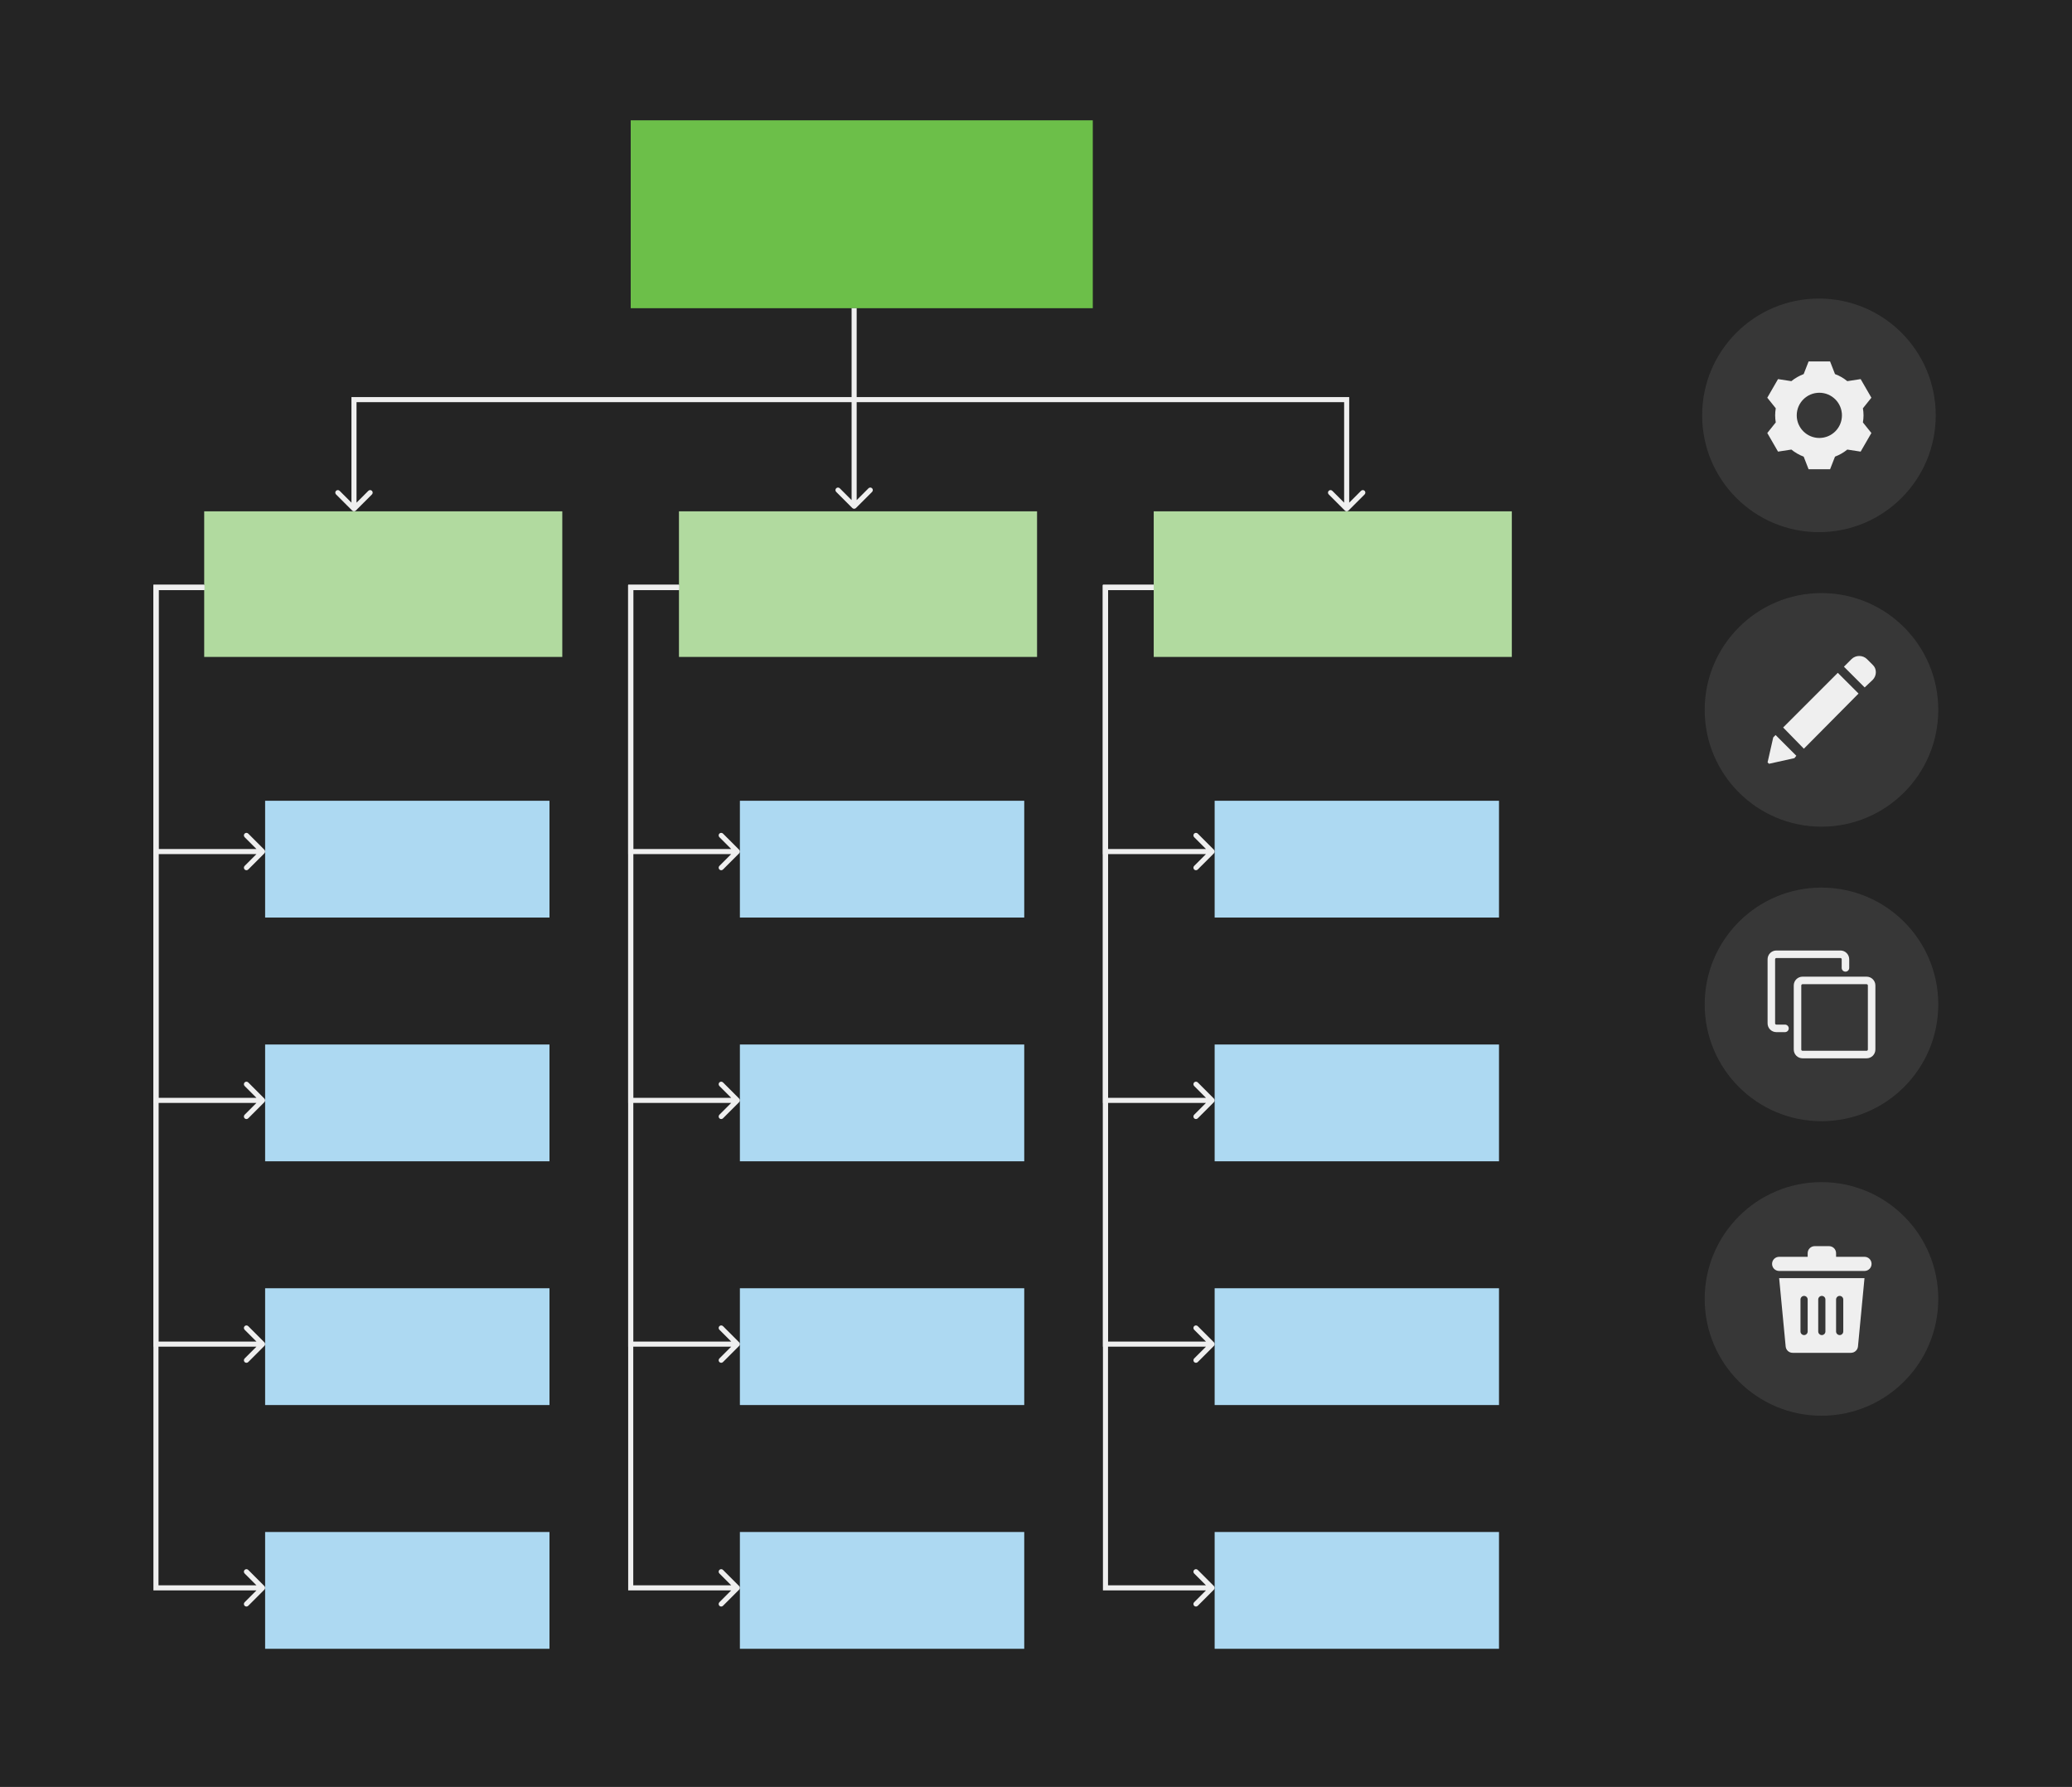 <svg width="465" height="401" viewBox="0 0 465 401" fill="none" xmlns="http://www.w3.org/2000/svg">
<rect width="465" height="401" fill="#242424"/>
<rect x="141.547" y="27" width="103.698" height="42.163" fill="#6CBF49"/>
<rect x="45.826" y="114.744" width="80.366" height="32.676" fill="#B1DA9F"/>
<rect x="59.5" y="179.698" width="63.814" height="26.209" fill="#ADD9F2"/>
<rect x="59.5" y="234.395" width="63.814" height="26.209" fill="#ADD9F2"/>
<rect x="59.5" y="289.093" width="63.814" height="26.209" fill="#ADD9F2"/>
<rect x="59.5" y="343.791" width="63.814" height="26.209" fill="#ADD9F2"/>
<path d="M35 131.837V131.267H34.43V131.837H35ZM35 356.326H34.43V356.895H35V356.326ZM59.333 356.728C59.556 356.506 59.556 356.145 59.333 355.923L55.707 352.297C55.485 352.074 55.124 352.074 54.901 352.297C54.679 352.519 54.679 352.88 54.901 353.102L58.124 356.326L54.901 359.549C54.679 359.771 54.679 360.132 54.901 360.354C55.124 360.577 55.485 360.577 55.707 360.354L59.333 356.728ZM45.826 131.267H35V132.407H45.826V131.267ZM34.43 131.837V356.326H35.57V131.837H34.43ZM35 356.895H58.93V355.756H35V356.895Z" fill="#EFEFEF"/>
<path d="M35 131.837V131.267H34.43V131.837H35ZM35 301.628H34.43V302.198H35V301.628ZM59.333 302.031C59.556 301.808 59.556 301.448 59.333 301.225L55.707 297.599C55.485 297.377 55.124 297.377 54.901 297.599C54.679 297.822 54.679 298.182 54.901 298.405L58.124 301.628L54.901 304.851C54.679 305.073 54.679 305.434 54.901 305.657C55.124 305.879 55.485 305.879 55.707 305.657L59.333 302.031ZM45.826 131.267H35V132.407H45.826V131.267ZM34.43 131.837V301.628H35.57V131.837H34.43ZM35 302.198H58.93V301.058H35V302.198Z" fill="#EFEFEF"/>
<path d="M35 131.837V131.267H34.43V131.837H35ZM35 246.93H34.43V247.5H35V246.93ZM59.333 247.333C59.556 247.111 59.556 246.75 59.333 246.527L55.707 242.901C55.485 242.679 55.124 242.679 54.901 242.901C54.679 243.124 54.679 243.485 54.901 243.707L58.124 246.93L54.901 250.153C54.679 250.376 54.679 250.737 54.901 250.959C55.124 251.182 55.485 251.182 55.707 250.959L59.333 247.333ZM45.826 131.267H35V132.407H45.826V131.267ZM34.43 131.837V246.93H35.57V131.837H34.43ZM35 247.5H58.93V246.36H35V247.5Z" fill="#EFEFEF"/>
<path d="M35 131.837V131.267H34.43V131.837H35ZM35 191.093H34.43V191.663H35V191.093ZM59.333 191.496C59.556 191.273 59.556 190.913 59.333 190.69L55.707 187.064C55.485 186.842 55.124 186.842 54.901 187.064C54.679 187.287 54.679 187.647 54.901 187.87L58.124 191.093L54.901 194.316C54.679 194.539 54.679 194.899 54.901 195.122C55.124 195.344 55.485 195.344 55.707 195.122L59.333 191.496ZM45.826 131.267H35V132.407H45.826V131.267ZM34.43 131.837V191.093H35.57V131.837H34.43ZM35 191.663H58.93V190.523H35V191.663Z" fill="#EFEFEF"/>
<rect x="152.372" y="114.744" width="80.366" height="32.676" fill="#B1DA9F"/>
<rect x="166.047" y="179.698" width="63.814" height="26.209" fill="#ADD9F2"/>
<rect x="166.047" y="234.395" width="63.814" height="26.209" fill="#ADD9F2"/>
<rect x="166.047" y="289.093" width="63.814" height="26.209" fill="#ADD9F2"/>
<rect x="166.047" y="343.791" width="63.814" height="26.209" fill="#ADD9F2"/>
<path d="M141.547 131.837V131.267H140.977V131.837H141.547ZM141.547 356.326H140.977V356.895H141.547V356.326ZM165.88 356.728C166.102 356.506 166.102 356.145 165.88 355.923L162.254 352.297C162.031 352.074 161.67 352.074 161.448 352.297C161.225 352.519 161.225 352.88 161.448 353.102L164.671 356.326L161.448 359.549C161.225 359.771 161.225 360.132 161.448 360.354C161.67 360.577 162.031 360.577 162.254 360.354L165.88 356.728ZM152.372 131.267H141.547V132.407H152.372V131.267ZM140.977 131.837V356.326H142.116V131.837H140.977ZM141.547 356.895H165.477V355.756H141.547V356.895Z" fill="#EFEFEF"/>
<path d="M141.547 131.837V131.267H140.977V131.837H141.547ZM141.547 301.628H140.977V302.198H141.547V301.628ZM165.88 302.031C166.102 301.808 166.102 301.448 165.88 301.225L162.254 297.599C162.031 297.377 161.67 297.377 161.448 297.599C161.225 297.822 161.225 298.182 161.448 298.405L164.671 301.628L161.448 304.851C161.225 305.073 161.225 305.434 161.448 305.657C161.67 305.879 162.031 305.879 162.254 305.657L165.88 302.031ZM152.372 131.267H141.547V132.407H152.372V131.267ZM140.977 131.837V301.628H142.116V131.837H140.977ZM141.547 302.198H165.477V301.058H141.547V302.198Z" fill="#EFEFEF"/>
<path d="M141.547 131.837V131.267H140.977V131.837H141.547ZM141.547 246.93H140.977V247.5H141.547V246.93ZM165.88 247.333C166.102 247.111 166.102 246.75 165.88 246.527L162.254 242.901C162.031 242.679 161.67 242.679 161.448 242.901C161.225 243.124 161.225 243.485 161.448 243.707L164.671 246.93L161.448 250.153C161.225 250.376 161.225 250.737 161.448 250.959C161.67 251.182 162.031 251.182 162.254 250.959L165.88 247.333ZM152.372 131.267H141.547V132.407H152.372V131.267ZM140.977 131.837V246.93H142.116V131.837H140.977ZM141.547 247.5H165.477V246.36H141.547V247.5Z" fill="#EFEFEF"/>
<path d="M141.547 131.837V131.267H140.977V131.837H141.547ZM141.547 191.093H140.977V191.663H141.547V191.093ZM165.88 191.496C166.102 191.273 166.102 190.913 165.88 190.69L162.254 187.064C162.031 186.842 161.67 186.842 161.448 187.064C161.225 187.287 161.225 187.647 161.448 187.87L164.671 191.093L161.448 194.316C161.225 194.539 161.225 194.899 161.448 195.122C161.67 195.344 162.031 195.344 162.254 195.122L165.88 191.496ZM152.372 131.267H141.547V132.407H152.372V131.267ZM140.977 131.837V191.093H142.116V131.837H140.977ZM141.547 191.663H165.477V190.523H141.547V191.663Z" fill="#EFEFEF"/>
<rect x="258.919" y="114.744" width="80.366" height="32.676" fill="#B1DA9F"/>
<rect x="272.593" y="179.698" width="63.814" height="26.209" fill="#ADD9F2"/>
<rect x="272.593" y="234.395" width="63.814" height="26.209" fill="#ADD9F2"/>
<rect x="272.593" y="289.093" width="63.814" height="26.209" fill="#ADD9F2"/>
<rect x="272.593" y="343.791" width="63.814" height="26.209" fill="#ADD9F2"/>
<path d="M248.093 131.837V131.267H247.523V131.837H248.093ZM248.093 356.326H247.523V356.895H248.093V356.326ZM272.426 356.728C272.649 356.506 272.649 356.145 272.426 355.923L268.8 352.297C268.578 352.074 268.217 352.074 267.994 352.297C267.772 352.519 267.772 352.88 267.994 353.102L271.217 356.326L267.994 359.549C267.772 359.771 267.772 360.132 267.994 360.354C268.217 360.577 268.578 360.577 268.8 360.354L272.426 356.728ZM258.919 131.267H248.093V132.407H258.919V131.267ZM247.523 131.837V356.326H248.663V131.837H247.523ZM248.093 356.895H272.023V355.756H248.093V356.895Z" fill="#EFEFEF"/>
<path d="M248.093 131.837V131.267H247.523V131.837H248.093ZM248.093 301.628H247.523V302.198H248.093V301.628ZM272.426 302.031C272.649 301.808 272.649 301.448 272.426 301.225L268.8 297.599C268.578 297.377 268.217 297.377 267.994 297.599C267.772 297.822 267.772 298.182 267.994 298.405L271.217 301.628L267.994 304.851C267.772 305.073 267.772 305.434 267.994 305.657C268.217 305.879 268.578 305.879 268.8 305.657L272.426 302.031ZM258.919 131.267H248.093V132.407H258.919V131.267ZM247.523 131.837V301.628H248.663V131.837H247.523ZM248.093 302.198H272.023V301.058H248.093V302.198Z" fill="#EFEFEF"/>
<path d="M248.093 131.837V131.267H247.523V131.837H248.093ZM248.093 246.93H247.523V247.5H248.093V246.93ZM272.426 247.333C272.649 247.111 272.649 246.75 272.426 246.527L268.8 242.901C268.578 242.679 268.217 242.679 267.994 242.901C267.772 243.124 267.772 243.485 267.994 243.707L271.217 246.93L267.994 250.153C267.772 250.376 267.772 250.737 267.994 250.959C268.217 251.182 268.578 251.182 268.8 250.959L272.426 247.333ZM258.919 131.267H248.093V132.407H258.919V131.267ZM247.523 131.837V246.93H248.663V131.837H247.523ZM248.093 247.5H272.023V246.36H248.093V247.5Z" fill="#EFEFEF"/>
<path d="M248.093 131.837V131.267H247.523V131.837H248.093ZM248.093 191.093H247.523V191.663H248.093V191.093ZM272.426 191.496C272.649 191.273 272.649 190.913 272.426 190.69L268.8 187.064C268.578 186.842 268.217 186.842 267.994 187.064C267.772 187.287 267.772 187.647 267.994 187.87L271.217 191.093L267.994 194.316C267.772 194.539 267.772 194.899 267.994 195.122C268.217 195.344 268.578 195.344 268.8 195.122L272.426 191.496ZM258.919 131.267H248.093V132.407H258.919V131.267ZM247.523 131.837V191.093H248.663V131.837H247.523ZM248.093 191.663H272.023V190.523H248.093V191.663Z" fill="#EFEFEF"/>
<path d="M79.039 114.577C79.261 114.8 79.622 114.8 79.845 114.577L83.471 110.951C83.693 110.729 83.693 110.368 83.471 110.145C83.248 109.923 82.887 109.923 82.665 110.145L79.442 113.369L76.219 110.145C75.996 109.923 75.635 109.923 75.413 110.145C75.191 110.368 75.191 110.729 75.413 110.951L79.039 114.577ZM79.442 89.674V89.105H78.872V89.674H79.442ZM302.221 89.674H302.791V89.105H302.221V89.674ZM301.818 114.577C302.041 114.8 302.401 114.8 302.624 114.577L306.25 110.951C306.472 110.729 306.472 110.368 306.25 110.145C306.027 109.923 305.666 109.923 305.444 110.145L302.221 113.369L298.998 110.145C298.775 109.923 298.415 109.923 298.192 110.145C297.97 110.368 297.97 110.729 298.192 110.951L301.818 114.577ZM80.012 114.174V89.674H78.872V114.174H80.012ZM79.442 90.244H302.221V89.105H79.442V90.244ZM301.651 89.674V114.174H302.791V89.674H301.651Z" fill="#EFEFEF"/>
<path d="M191.283 114.008C191.506 114.23 191.866 114.23 192.089 114.008L195.715 110.382C195.937 110.159 195.937 109.798 195.715 109.576C195.492 109.353 195.132 109.353 194.909 109.576L191.686 112.799L188.463 109.576C188.24 109.353 187.88 109.353 187.657 109.576C187.435 109.798 187.435 110.159 187.657 110.382L191.283 114.008ZM191.116 69.163L191.116 113.605L192.256 113.605L192.256 69.163L191.116 69.163Z" fill="#EFEFEF"/>
<circle opacity="0.1" cx="408.209" cy="93.209" r="26.209" fill="#EFEFEF"/>
<path d="M398.381 93.209C398.381 93.751 398.436 94.278 398.519 94.795L396.617 97.17L399.027 101.345L402.021 100.886C402.842 101.556 403.775 102.091 404.784 102.474L405.887 105.306H410.709L411.811 102.473C412.82 102.091 413.754 101.557 414.574 100.886L417.569 101.345L419.979 97.17L418.076 94.795C418.159 94.278 418.215 93.75 418.215 93.209C418.214 92.669 418.16 92.142 418.076 91.625L419.98 89.249L417.569 85.073L414.575 85.534C413.755 84.862 412.821 84.329 411.813 83.945L410.709 81.113H405.887L404.784 83.945C403.775 84.328 402.841 84.862 402.021 85.532L399.027 85.073L396.617 89.249L398.519 91.623C398.435 92.141 398.38 92.668 398.381 93.209ZM408.297 88.136C411.099 88.136 413.37 90.408 413.37 93.209C413.371 96.01 411.099 98.282 408.297 98.282C405.496 98.282 403.225 96.01 403.225 93.209C403.225 90.408 405.496 88.136 408.297 88.136Z" fill="#EFEFEF"/>
<circle opacity="0.1" cx="408.779" cy="291.488" r="26.209" fill="#EFEFEF"/>
<path d="M400.74 302.149C400.816 302.98 401.496 303.585 402.328 303.585H415.382C416.214 303.585 416.894 302.955 416.97 302.149L418.431 286.826H399.278L400.74 302.149ZM412.055 291.614C412.055 291.186 412.408 290.808 412.862 290.808C413.29 290.808 413.668 291.161 413.668 291.614V298.797C413.668 299.225 413.315 299.603 412.862 299.603C412.433 299.603 412.055 299.25 412.055 298.797V291.614ZM408.048 291.614C408.048 291.186 408.401 290.808 408.855 290.808C409.283 290.808 409.661 291.161 409.661 291.614V298.797C409.661 299.225 409.308 299.603 408.855 299.603C408.426 299.603 408.048 299.25 408.048 298.797V291.614ZM404.067 291.614C404.067 291.186 404.419 290.808 404.873 290.808C405.301 290.808 405.679 291.161 405.679 291.614V298.797C405.679 299.225 405.327 299.603 404.873 299.603C404.445 299.603 404.067 299.25 404.067 298.797V291.614V291.614Z" fill="#EFEFEF"/>
<path d="M418.431 282.038H412.055V281.231C412.055 280.349 411.35 279.644 410.468 279.644H407.267C406.385 279.644 405.679 280.349 405.679 281.231V282.038H399.278C398.396 282.038 397.691 282.744 397.691 283.626C397.691 284.508 398.396 285.213 399.278 285.213H418.431C419.313 285.213 420.019 284.508 420.019 283.626C420.019 282.744 419.313 282.038 418.431 282.038Z" fill="#EFEFEF"/>
<circle opacity="0.1" cx="408.779" cy="159.302" r="26.209" fill="#EFEFEF"/>
<path fill-rule="evenodd" clip-rule="evenodd" d="M403.134 169.601L402.711 170.13L397 171.399L396.682 171.082L397.952 165.476L398.48 164.947L403.134 169.601ZM418.47 154.265L413.816 149.612L415.508 147.92C416.46 146.968 418.047 146.968 418.998 147.92L420.268 149.189C421.219 150.035 421.219 151.621 420.268 152.573L418.47 154.265ZM404.826 168.015L400.173 163.255L412.441 150.987L417.095 155.64L404.826 168.015Z" fill="#EFEFEF"/>
<circle opacity="0.1" cx="408.779" cy="225.395" r="26.209" fill="#EFEFEF"/>
<path d="M400.587 229.93H398.652C398.577 229.93 398.506 229.901 398.453 229.848C398.4 229.795 398.37 229.723 398.37 229.649V215.268C398.372 215.194 398.402 215.123 398.454 215.071C398.507 215.018 398.578 214.988 398.652 214.987H413.033C413.107 214.987 413.179 215.016 413.232 215.069C413.284 215.122 413.314 215.193 413.314 215.268V217.203C413.314 217.427 413.403 217.642 413.561 217.8C413.719 217.958 413.934 218.047 414.158 218.047C414.382 218.047 414.596 217.958 414.755 217.8C414.913 217.642 415.002 217.427 415.002 217.203V215.268C415.002 214.746 414.794 214.245 414.425 213.876C414.056 213.506 413.555 213.299 413.033 213.299H398.652C398.129 213.299 397.629 213.506 397.259 213.876C396.89 214.245 396.683 214.746 396.683 215.268V229.649C396.683 230.171 396.89 230.672 397.259 231.041C397.629 231.411 398.129 231.618 398.652 231.618H400.587C400.811 231.618 401.026 231.529 401.184 231.371C401.342 231.213 401.431 230.998 401.431 230.774C401.431 230.55 401.342 230.336 401.184 230.177C401.026 230.019 400.811 229.93 400.587 229.93Z" fill="#EFEFEF"/>
<path d="M418.906 219.173H404.526C404.003 219.173 403.502 219.38 403.133 219.749C402.764 220.119 402.556 220.62 402.556 221.142V235.523C402.556 236.045 402.764 236.546 403.133 236.915C403.502 237.284 404.003 237.492 404.526 237.492H418.906C419.429 237.492 419.93 237.284 420.299 236.915C420.668 236.546 420.876 236.045 420.876 235.523V221.142C420.876 220.62 420.668 220.119 420.299 219.749C419.93 219.38 419.429 219.173 418.906 219.173V219.173ZM419.188 235.523C419.188 235.597 419.158 235.669 419.105 235.722C419.053 235.774 418.981 235.804 418.906 235.804H404.526C404.451 235.804 404.379 235.774 404.327 235.722C404.274 235.669 404.244 235.597 404.244 235.523V221.142C404.244 221.067 404.274 220.996 404.327 220.943C404.379 220.89 404.451 220.861 404.526 220.861H418.906C418.981 220.861 419.053 220.89 419.105 220.943C419.158 220.996 419.188 221.067 419.188 221.142V235.523Z" fill="#EFEFEF"/>
</svg>
